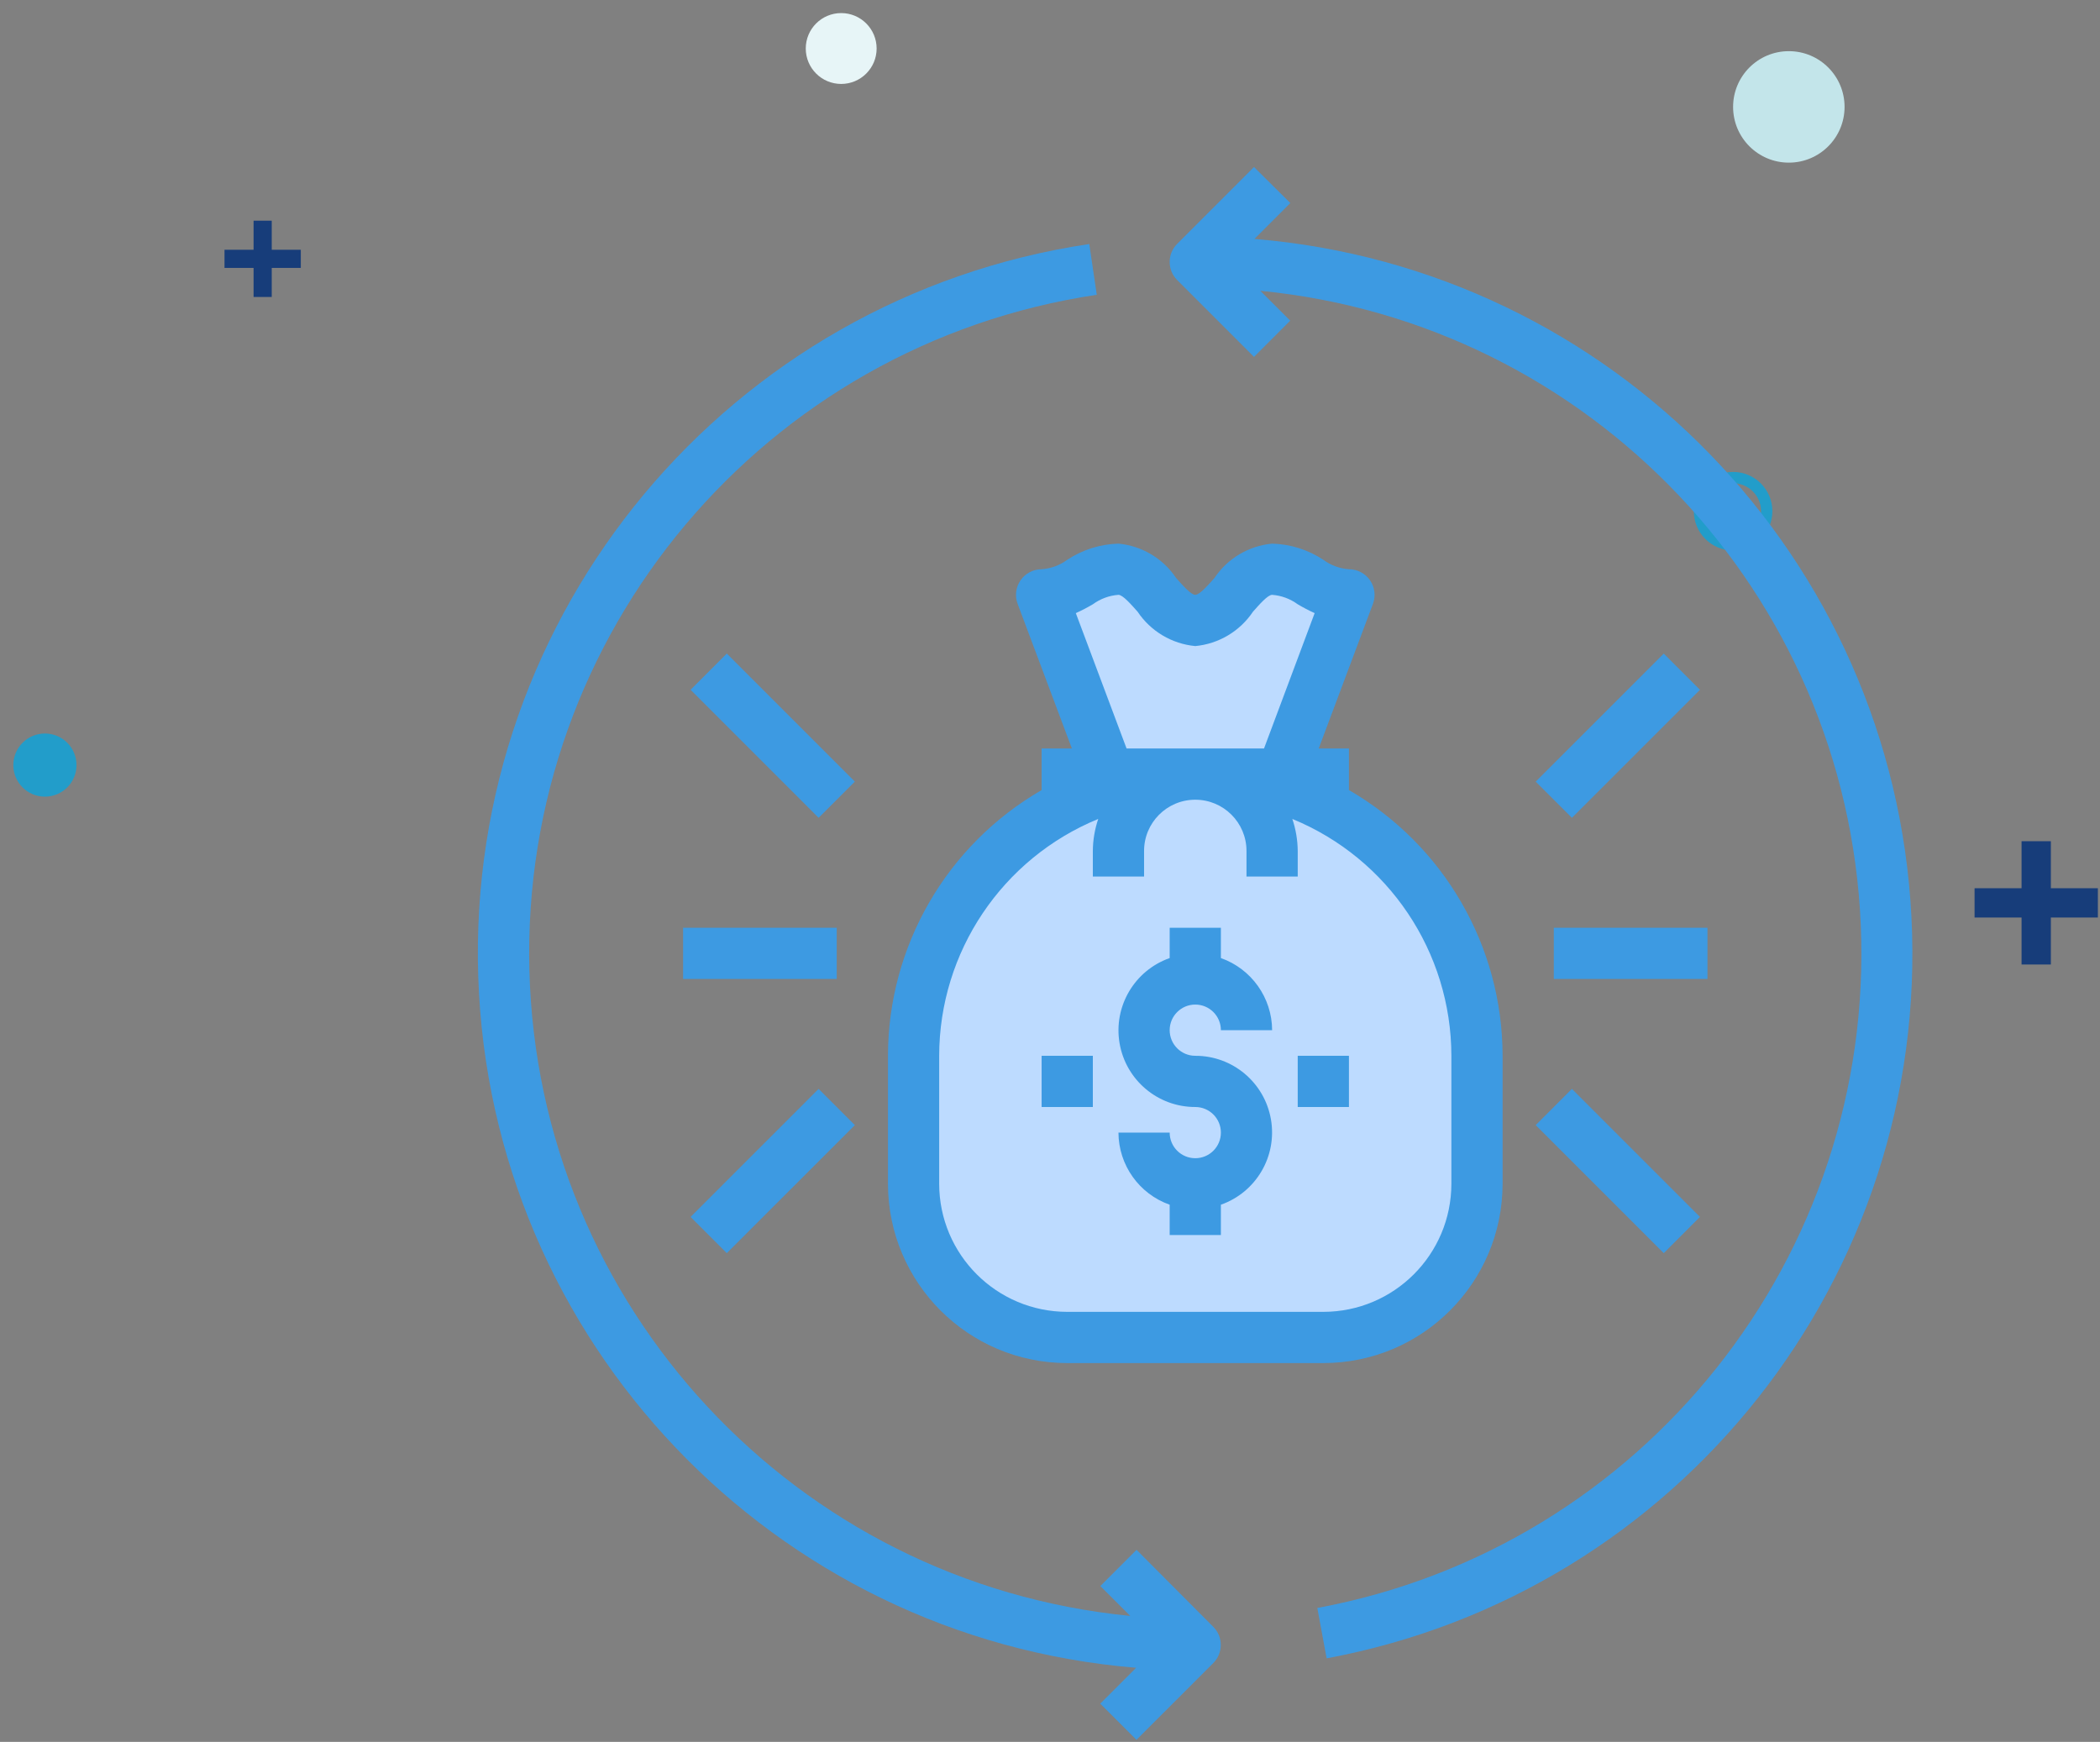 <?xml version="1.0" encoding="UTF-8"?>
<svg width="88px" height="73px" viewBox="0 0 88 73" version="1.1" xmlns="http://www.w3.org/2000/svg" xmlns:xlink="http://www.w3.org/1999/xlink">
    <rect x="0" y="0" width="88" height="73" fill="#808080" stroke="none"/>
    <!-- Generator: sketchtool 54 (76480) - https://sketchapp.com -->
    <title>EBE4830A-906F-4A04-B87D-937F0B6A7A5F</title>
    <desc>Created with sketchtool.</desc>
    <defs>
        <polygon id="path-1" points="0 99.998 99.998 99.998 99.998 0 0 0"></polygon>
    </defs>
    <g id="Page-1" stroke="none" stroke-width="1" fill="none" fill-rule="evenodd">
        <g id="NEXT-ORBIT-LANDING-PAGE-New-TItle-Section--V03" transform="translate(-735, -2032)">
            <g id="Group-8" transform="translate(731, 2027)">
                <g id="Page-1-Copy" transform="translate(50, 50) scale(-1, 1) translate(-50, -50) ">
                    <path d="M23.375,25.252 C22.729,25.252 22.203,25.778 22.203,26.424 C22.203,27.07 22.729,27.596 23.375,27.596 C24.021,27.596 24.547,27.07 24.547,26.424 C24.547,25.778 24.021,25.252 23.375,25.252 Z M23.375,28.07 C22.467,28.07 21.729,27.332 21.729,26.424 C21.729,25.516 22.467,24.778 23.375,24.778 C24.282,24.778 25.021,25.516 25.021,26.424 C25.021,27.332 24.282,28.07 23.375,28.07 Z" id="Fill-1" fill="#229DCA"></path>
                    <path d="M23.375,9.48 C23.375,10.77 22.329,11.816 21.039,11.816 C19.749,11.816 18.704,10.77 18.704,9.48 C18.704,8.19 19.749,7.144 21.039,7.144 C22.329,7.144 23.375,8.19 23.375,9.48" id="Fill-7" fill="#C3E5EA"></path>
                    <mask id="mask-2" fill="white">
                        <use xlink:href="#path-1"></use>
                    </mask>
                    <g id="Clip-10"></g>
                    <polygon id="Fill-9" fill="#173D7A" mask="url(#mask-2)" points="10.059 45.421 11.287 45.421 11.287 40.254 10.059 40.254"></polygon>
                    <polygon id="Fill-11" fill="#173D7A" mask="url(#mask-2)" points="8.089 43.452 13.256 43.452 13.256 42.224 8.089 42.224"></polygon>
                    <path d="M92.794,37.064 C92.794,37.795 93.387,38.387 94.118,38.387 C94.849,38.387 95.442,37.795 95.442,37.064 C95.442,36.333 94.849,35.74 94.118,35.74 C93.387,35.74 92.794,36.333 92.794,37.064" id="Fill-12" fill="#229DCA" mask="url(#mask-2)"></path>
                    <path d="M59.265,7.033 C59.265,7.853 59.93,8.518 60.75,8.518 C61.57,8.518 62.235,7.853 62.235,7.033 C62.235,6.213 61.57,5.548 60.75,5.548 C59.93,5.548 59.265,6.213 59.265,7.033" id="Fill-13" fill="#E7F5F7" mask="url(#mask-2)"></path>
                    <polygon id="Fill-14" fill="#173D7A" mask="url(#mask-2)" points="84.613 17.446 85.374 17.446 85.374 14.249 84.613 14.249"></polygon>
                    <polygon id="Fill-15" fill="#173D7A" mask="url(#mask-2)" points="83.395 16.228 86.592 16.228 86.592 15.467 83.395 15.467"></polygon>
                </g>
                <g id="003-exchange" transform="translate(24, 12)">
                    <g id="Group">
                        <path d="M33.522,25.946 L33.715,25.442 L36.527,17.929 C35.186,17.929 34.649,16.856 33.308,16.856 C31.966,16.856 31.43,19.003 30.088,19.003 C28.747,19.003 28.21,16.856 26.869,16.856 C25.527,16.856 24.991,17.929 23.649,17.929 L26.461,25.442 L26.654,25.946 C21.678,27.457 18.278,32.047 18.283,37.247 L18.283,42.612 C18.283,46.168 21.166,49.051 24.722,49.051 L35.454,49.051 C39.01,49.051 41.893,46.168 41.893,42.612 L41.893,37.247 C41.898,32.047 38.498,27.457 33.522,25.946 L33.522,25.946 Z" id="Shape" fill="#BDDBFF"></path>
                        <g fill="#3D9AE2" id="Shape">
                            <path d="M23.649,16.856 C23.297,16.856 22.967,17.029 22.767,17.318 C22.566,17.607 22.52,17.977 22.643,18.306 L24.917,24.369 L23.649,24.369 L23.649,26.111 C19.67,28.409 17.216,32.652 17.21,37.247 L17.21,42.612 C17.215,46.759 20.575,50.12 24.722,50.125 L35.454,50.125 C39.601,50.12 42.961,46.759 42.966,42.612 L42.966,37.247 C42.96,32.652 40.506,28.409 36.527,26.111 L36.527,24.369 L35.26,24.369 L37.533,18.306 C37.656,17.977 37.61,17.607 37.41,17.318 C37.209,17.029 36.879,16.856 36.527,16.856 C36.139,16.829 35.767,16.691 35.454,16.461 C34.816,16.038 34.073,15.804 33.308,15.783 C32.326,15.875 31.438,16.404 30.891,17.223 C30.625,17.521 30.271,17.929 30.088,17.929 C29.905,17.929 29.551,17.521 29.285,17.223 C28.737,16.404 27.85,15.875 26.869,15.783 C26.104,15.804 25.36,16.038 24.722,16.461 C24.409,16.691 24.037,16.829 23.649,16.856 L23.649,16.856 Z M40.82,37.247 L40.82,42.612 C40.816,45.575 38.416,47.975 35.454,47.978 L24.722,47.978 C21.76,47.975 19.36,45.575 19.356,42.612 L19.356,37.247 C19.362,32.894 21.994,28.974 26.021,27.321 C25.875,27.753 25.799,28.205 25.795,28.661 L25.795,29.734 L27.942,29.734 L27.942,28.661 C27.942,27.476 28.903,26.515 30.088,26.515 C31.273,26.515 32.234,27.476 32.234,28.661 L32.234,29.734 L34.381,29.734 L34.381,28.661 C34.377,28.205 34.301,27.753 34.155,27.321 C38.182,28.974 40.814,32.894 40.82,37.247 Z M25.795,18.325 C26.109,18.095 26.481,17.957 26.869,17.929 C27.052,17.929 27.405,18.338 27.671,18.636 C28.219,19.455 29.107,19.984 30.088,20.076 C31.069,19.984 31.957,19.455 32.505,18.636 C32.771,18.338 33.124,17.929 33.308,17.929 C33.695,17.957 34.067,18.095 34.381,18.325 C34.61,18.461 34.847,18.585 35.09,18.695 L32.968,24.369 L27.209,24.369 L25.082,18.695 C25.326,18.585 25.564,18.461 25.795,18.325 Z"></path>
                            <path d="M30.088,35.1 C30.681,35.1 31.161,35.581 31.161,36.173 L33.308,36.173 C33.302,34.814 32.443,33.605 31.161,33.151 L31.161,31.881 L29.015,31.881 L29.015,33.151 C27.538,33.672 26.651,35.181 26.916,36.725 C27.182,38.269 28.522,39.396 30.088,39.393 C30.681,39.393 31.161,39.873 31.161,40.466 C31.161,41.059 30.681,41.539 30.088,41.539 C29.495,41.539 29.015,41.059 29.015,40.466 L26.869,40.466 C26.874,41.825 27.733,43.035 29.015,43.488 L29.015,44.759 L31.161,44.759 L31.161,43.488 C32.638,42.968 33.525,41.458 33.259,39.914 C32.994,38.371 31.654,37.243 30.088,37.247 C29.495,37.247 29.015,36.766 29.015,36.173 C29.015,35.581 29.495,35.1 30.088,35.1 Z"></path>
                            <polygon points="34.381 37.247 36.527 37.247 36.527 39.393 34.381 39.393"></polygon>
                            <polygon points="23.649 37.247 25.795 37.247 25.795 39.393 23.649 39.393"></polygon>
                            <path d="M32.568,3.013 L34.071,1.51 L32.549,0 L29.329,3.22 C28.91,3.639 28.91,4.318 29.329,4.737 L32.549,7.957 L34.066,6.439 L32.814,5.187 C46.646,6.539 57.374,17.866 57.975,31.751 C58.575,45.636 48.865,57.846 35.202,60.388 L35.592,62.499 C50.389,59.743 60.864,46.465 60.099,31.433 C59.335,16.401 47.568,4.254 32.568,3.013 L32.568,3.013 Z"></path>
                            <path d="M27.627,57.951 L26.11,59.469 L27.362,60.721 C13.34,59.35 2.54,47.741 2.184,33.657 C1.828,19.573 12.026,7.433 25.96,5.354 L25.646,3.227 C10.551,5.475 -0.461,18.682 0.041,33.935 C0.542,49.188 12.398,61.643 27.608,62.895 L26.106,64.398 L27.623,65.915 L30.843,62.696 C31.261,62.276 31.261,61.597 30.843,61.178 L27.627,57.951 Z"></path>
                            <polygon points="45.112 31.881 51.551 31.881 51.551 34.027 45.112 34.027"></polygon>
                            <polygon points="44.353 25.757 49.719 20.391 51.237 21.909 45.871 27.274"></polygon>
                            <polygon points="44.353 40.152 45.87 38.634 51.236 43.999 49.719 45.518"></polygon>
                            <polygon points="8.625 31.881 15.064 31.881 15.064 34.027 8.625 34.027"></polygon>
                            <polygon points="8.939 21.907 10.457 20.39 15.822 25.756 14.304 27.273"></polygon>
                            <polygon points="8.939 44 14.304 38.634 15.822 40.152 10.456 45.518"></polygon>
                        </g>
                    </g>
                </g>
            </g>
        </g>
    </g>
</svg>
